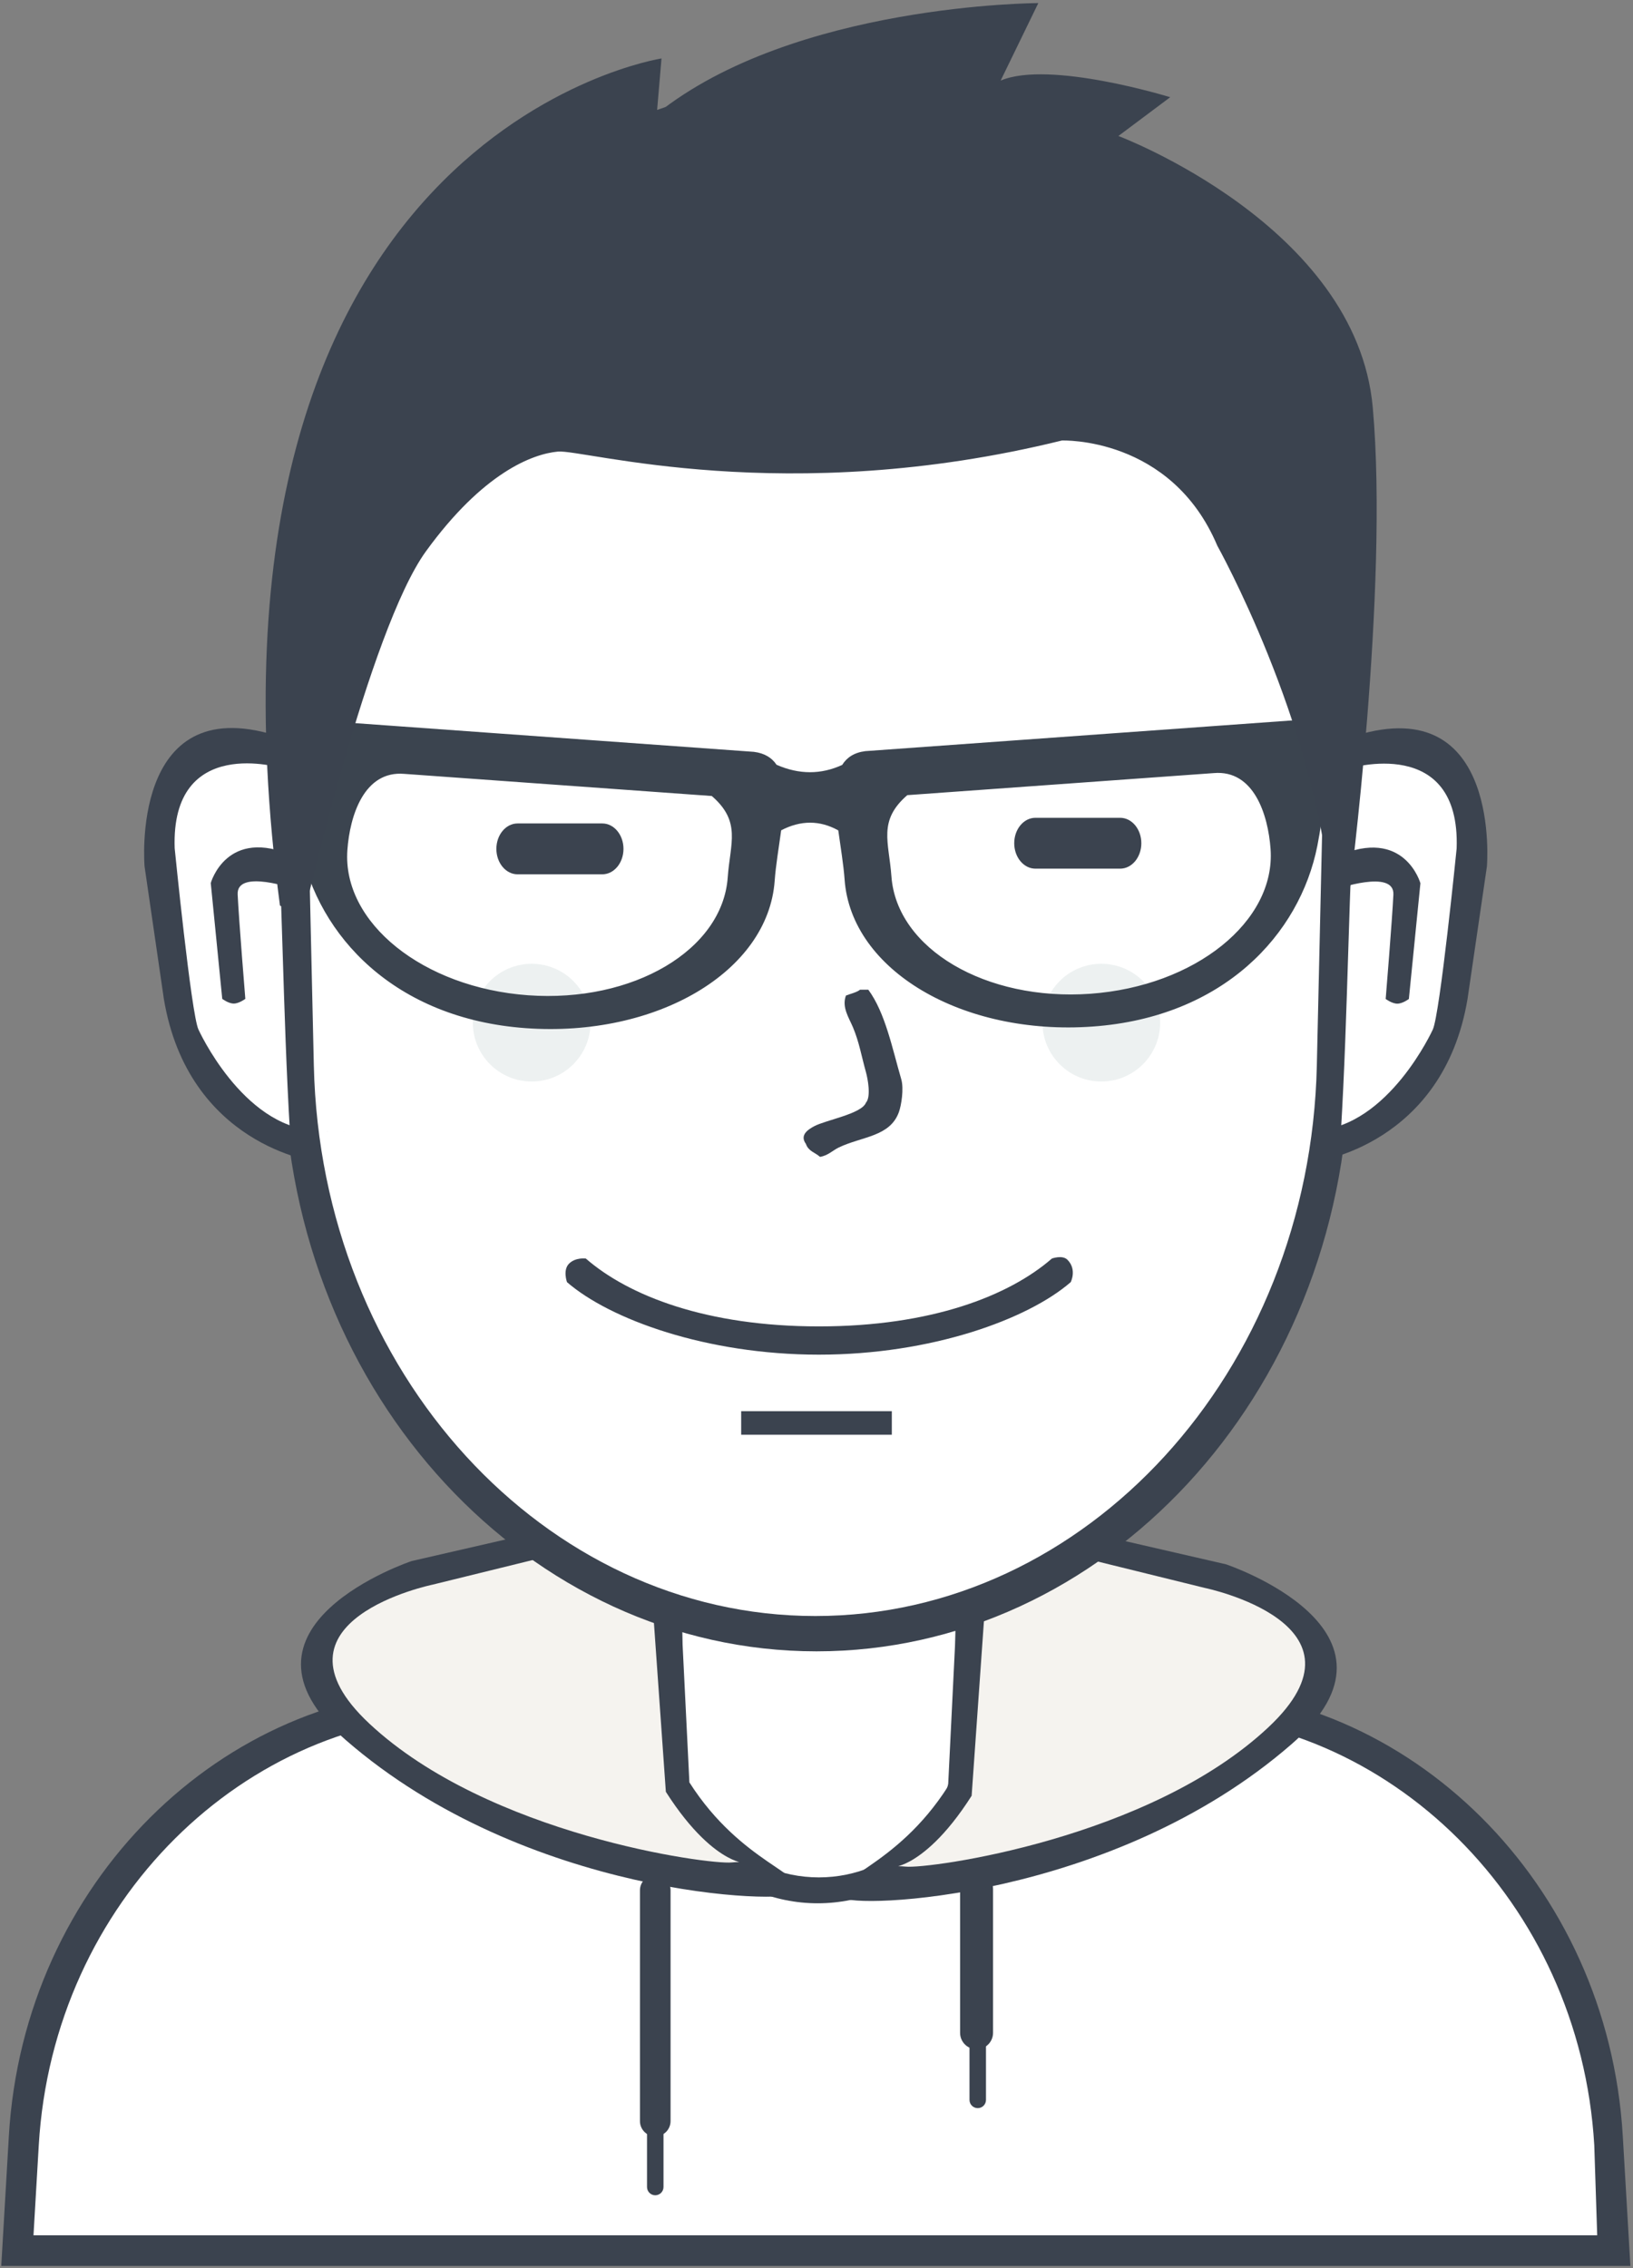 <?xml version="1.0" encoding="UTF-8"?>
<svg width="296px" height="411px" viewBox="0 0 296 411" version="1.1" xmlns="http://www.w3.org/2000/svg" xmlns:xlink="http://www.w3.org/1999/xlink">
    <rect x="0" y="0" width="296" height="411" fill="#808080" stroke="none"/>
    <!-- Generator: Sketch 49.3 (51167) - http://www.bohemiancoding.com/sketch -->
    <title>users-2</title>
    <desc>Created with Sketch.</desc>
    <defs></defs>
    <g id="Page-1" stroke="none" stroke-width="1" fill="none" fill-rule="evenodd">
        <g id="Users-avatars" transform="translate(-607, -76)">
            <g id="row-1" transform="translate(95, 50)">
                <g id="users-2" transform="translate(512, 26)">
                    <g id="svg5401">
                        <path d="M3,409 C3,409 -7.302,318.689 81.44,308.613 L119.413,308.613 L119.413,291.12 C119.413,291.12 146.125,302.593 173.173,292.4 L174.027,308.613 L218.4,308.613 C218.4,308.613 295.673,316.328 291,409 L3,409 L3,409 Z" id="body-bg-flat" fill="#FFFFFF"></path>
                        <path d="M290.262,410.587 L290.262,410.587 L5.746,410.587 L5.746,410.587 L0.228,410.587 L1.605,387.057 C4.294,341.115 40.492,306.053 81.915,306.053 L113.44,306.053 L113.44,310.747 L84.43,310.747 C44.506,310.747 9.619,344.495 7.027,388.717 L6.071,405.04 L289.51,405.04 L288.98,388.717 C286.388,344.495 251.501,310.747 211.578,310.747 L172.747,310.747 L172.747,306.053 L213.839,306.053 C255.263,306.053 291.46,341.115 294.149,387.057 L295.527,410.587 L290.262,410.587 L290.262,410.587 Z" id="Rounded-Rectangle-13-copy" fill="#3B434F"></path>
                        <path d="M123.68,289.146 L123.68,315.461 C123.68,329.117 134.759,340.187 148.427,340.187 C162.094,340.187 173.173,329.117 173.173,315.461 L173.173,289.689 C174.609,289.252 176.032,288.777 177.44,288.264 L177.44,315.64 C177.44,331.789 164.355,344.88 148.213,344.88 C132.072,344.88 118.987,331.789 118.987,315.64 L118.987,287.454 C120.533,288.065 122.098,288.627 123.68,289.146 L123.68,289.146 Z" id="neck-copy-5" fill="#3B434F"></path>
                        <path d="M118.773,339.76 C120.305,339.76 121.547,341.002 121.547,342.533 L121.547,384.347 C121.547,385.878 120.305,387.12 118.773,387.12 C117.242,387.12 116,385.878 116,384.347 L116,342.533 C116,341.002 117.242,339.76 118.773,339.76 L118.773,339.76 Z" id="Rounded-Rectangle-14" fill="#3B434F"></path>
                        <path d="M177.013,339.333 C178.663,339.333 180,340.671 180,342.32 L180,368.347 C180,369.996 178.663,371.333 177.013,371.333 C175.364,371.333 174.027,369.996 174.027,368.347 L174.027,342.32 C174.027,340.671 175.364,339.333 177.013,339.333 L177.013,339.333 Z" id="Rounded-Rectangle-15" fill="#3B434F"></path>
                        <path d="M118.773,384.133 C119.598,384.133 120.267,384.802 120.267,385.627 L120.267,396.293 C120.267,397.118 119.598,397.787 118.773,397.787 C117.949,397.787 117.28,397.118 117.28,396.293 L117.28,385.627 C117.28,384.802 117.949,384.133 118.773,384.133 L118.773,384.133 Z" id="Rounded-Rectangle-16" fill="#3B434F"></path>
                        <path d="M177.227,368.347 C178.051,368.347 178.72,369.015 178.72,369.84 L178.72,380.507 C178.72,381.331 178.051,382 177.227,382 C176.402,382 175.733,381.331 175.733,380.507 L175.733,369.84 C175.733,369.015 176.402,368.347 177.227,368.347 L177.227,368.347 Z" id="Rounded-Rectangle-16-copy" fill="#3B434F"></path>
                        <path d="M102.766,278.646 L75.742,284.851 C75.742,284.851 42.649,292.347 64.666,314.651 C86.682,336.954 143.307,340.893 143.307,340.893 C143.307,340.893 128.335,333.802 121.973,323.827 L119.84,287.987 L102.766,278.646 L102.766,278.646 Z" id="Shape-1-copy" fill="#F5F3EF"></path>
                        <path d="M144.16,343.027 C142.483,345.149 95.333,343.69 62.667,315.293 C39.014,294.733 74.613,282.867 74.613,282.867 L100.64,276.893 L123.253,288.413 L124.96,322.973 C134.479,337.9 146.859,339.61 144.16,343.027 L144.16,343.027 Z M120.693,324.68 L118.133,288.413 L104.48,280.733 L78.453,287.133 C78.453,287.133 46.928,293.598 66.933,312.307 C88.523,332.497 128.462,337.916 132.64,337.48 C136.971,337.029 130.213,339.606 120.693,324.68 L120.693,324.68 Z" id="Shape-1-copy-2" fill="#3B434F"></path>
                        <path d="M194.059,279.651 L221.099,285.875 C221.099,285.875 254.212,293.394 232.182,315.764 C210.152,338.134 153.494,342.085 153.494,342.085 C153.494,342.085 168.474,334.973 174.84,324.967 L176.975,289.02 L194.059,279.651 L194.059,279.651 Z" id="Shape-1-copy-4" fill="#F5F3EF"></path>
                        <path d="M152.64,343.798 C154.318,345.927 201.496,344.463 234.182,315.982 C257.849,295.359 222.228,283.458 222.228,283.458 L196.186,277.467 L173.559,289.021 L171.852,323.685 C162.327,338.656 149.939,340.371 152.64,343.798 L152.64,343.798 Z M176.121,325.396 L178.682,289.021 L192.344,281.318 L218.386,287.737 C218.386,287.737 249.929,294.221 229.913,312.986 C208.311,333.237 168.348,338.672 164.167,338.235 C159.834,337.782 166.596,340.367 176.121,325.396 L176.121,325.396 Z" id="Shape-1-copy-6" fill="#3B434F"></path>
                        <path d="M148.215,21.467 C201.293,21.467 243.187,71.068 241.825,130.665 L240.377,194.006 C239.094,250.152 197.845,294.533 148.215,294.533 C98.584,294.533 57.336,250.152 56.052,194.006 L54.605,130.665 C53.242,71.068 95.137,21.467 148.215,21.467 L148.215,21.467 Z" id="2-copy-5" fill="#FFFFFF"></path>
                        <path d="M246.089,128.701 L244.572,194.616 C243.228,253.043 200.006,299.227 148.001,299.227 C95.996,299.227 52.775,253.043 51.43,194.616 L49.913,128.701 C48.486,66.683 92.384,15.067 148.001,15.067 C203.618,15.067 247.517,66.683 246.089,128.701 L246.089,128.701 Z M147.788,21.893 C95.436,21.893 54.114,71.107 55.458,130.238 L56.886,193.085 C58.152,248.793 98.836,292.827 147.788,292.827 C196.741,292.827 237.425,248.793 238.691,193.085 L240.119,130.238 C241.462,71.107 200.141,21.893 147.788,21.893 L147.788,21.893 Z" id="2-line" fill="#3B434F"></path>
                        <path d="M194.08,232.326 C186.325,239.06 168.808,245.467 148.427,245.467 C128.045,245.467 110.529,239.06 102.773,232.326 C102.773,232.326 101.98,230.143 103.144,228.978 C104.33,227.793 106.187,228.051 106.187,228.051 C113.934,234.789 128.038,240.347 148.427,240.347 C168.816,240.347 182.92,234.789 190.667,228.051 C190.667,228.051 192.562,227.347 193.482,228.267 C195.255,230.04 194.08,232.326 194.08,232.326 L194.08,232.326 Z" id="usta" fill="#3B434F"></path>
                        <path d="M134.347,255.707 L161.653,255.707 L161.653,259.973 L134.347,259.973 L134.347,255.707 L134.347,255.707 Z" id="-" fill="#3B434F"></path>
                        <path d="M49.807,138.313 C49.795,138.314 48.76,137.487 46.804,136.871 C45.826,136.564 44.611,136.311 43.226,136.248 C42.88,136.233 42.524,136.229 42.16,136.24 C41.796,136.25 41.423,136.274 41.045,136.315 C40.287,136.396 39.505,136.541 38.718,136.767 C35.567,137.673 32.353,139.875 30.465,144.419 C29.517,146.691 28.892,149.55 28.727,153.126 C28.685,154.02 28.673,154.959 28.691,155.945 C28.709,156.931 28.758,157.963 28.84,159.045 C29.003,161.209 29.298,163.568 29.738,166.14 C29.728,166.137 29.328,173.91 32.106,182.841 C34.719,191.573 40.992,202.299 52.573,205.364 C51.241,183.185 51.2,160.59 49.807,138.313 L49.807,138.313 L49.807,138.313 Z" id="Shape-11-copy" fill="#FFFFFF"></path>
                        <path d="M51.128,139.207 C51.128,139.207 30.951,132.956 31.662,153.698 C31.662,153.698 34.665,183.775 35.97,186.547 C35.97,186.547 43.894,204.059 56.971,204.835 C69.752,205.594 56.971,204.835 56.971,204.835 L57.13,210.48 C57.13,210.48 34.145,207.533 29.706,181.045 L26.202,156.983 C26.202,156.983 23.481,125.138 49.871,133.235 C75.58,141.123 49.871,133.235 49.871,133.235 L51.128,139.207" id="Shape-3" fill="#3B434F"></path>
                        <path d="M44.468,180.995 C44.468,180.995 43.339,181.848 42.369,181.848 C41.399,181.848 40.284,180.995 40.284,180.995 L38.202,160.012 C38.202,160.012 41.074,149.679 53.265,155.139 L53.554,161.139 C53.554,161.139 42.858,157.346 43.079,162.069 C43.292,166.616 44.468,180.995 44.468,180.995 L44.468,180.995 Z" id="Shape-4" fill="#3B434F"></path>
                        <path d="M245.813,138.362 C245.825,138.363 246.866,137.536 248.83,136.921 C249.812,136.614 251.032,136.361 252.423,136.299 C252.771,136.283 253.128,136.28 253.494,136.29 C253.86,136.3 254.234,136.325 254.614,136.365 C255.375,136.446 256.16,136.591 256.951,136.817 C260.116,137.722 263.344,139.923 265.241,144.464 C266.192,146.735 266.82,149.591 266.986,153.165 C267.028,154.058 267.041,154.997 267.022,155.982 C267.004,156.967 266.955,157.999 266.873,159.08 C266.709,161.242 266.412,163.6 265.971,166.17 C265.98,166.167 266.383,173.935 263.592,182.86 C260.968,191.586 254.668,202.305 243.035,205.368 C244.373,183.204 244.415,160.624 245.813,138.362 L245.813,138.362 L245.813,138.362 Z" id="Shape-11-copy_1" fill="#FFFFFF"></path>
                        <path d="M244.483,139.256 C244.483,139.256 264.747,133.008 264.034,153.737 C264.034,153.737 261.017,183.793 259.707,186.564 C259.707,186.564 251.748,204.064 238.614,204.839 C225.777,205.597 238.614,204.839 238.614,204.839 L238.455,210.48 C238.455,210.48 261.54,207.535 265.999,181.065 L269.518,157.019 C269.518,157.019 272.25,125.196 245.745,133.287 C219.923,141.17 245.745,133.287 245.745,133.287 L244.483,139.256" id="Shape-3_1" fill="#3B434F"></path>
                        <path d="M251.171,181.015 C251.171,181.015 252.305,181.868 253.28,181.868 C254.254,181.868 255.374,181.015 255.374,181.015 L257.466,160.046 C257.466,160.046 254.58,149.72 242.336,155.177 L242.046,161.173 C242.046,161.173 252.789,157.382 252.567,162.102 C252.353,166.646 251.171,181.015 251.171,181.015 L251.171,181.015 Z" id="Shape-4_1" fill="#3B434F"></path>
                        <path d="M155.893,179.333 L157.387,179.333 C160.474,183.526 161.73,189.97 163.36,195.547 C163.865,197.275 163.375,200.298 162.933,201.52 C161.316,205.996 156.236,205.915 152.053,207.92 C150.93,208.458 150.095,209.388 148.64,209.627 C147.692,208.791 146.547,208.627 146.08,207.28 C144.928,205.693 146.413,204.702 147.573,204.08 C149.68,202.95 156.181,201.837 156.96,199.813 C157.923,198.718 157.283,195.423 156.96,194.267 C156.133,191.305 155.737,188.832 154.613,186.16 C153.867,184.385 152.557,182.514 153.333,180.4 C153.977,180.124 155.367,179.81 155.893,179.333 L155.893,179.333 Z" id="new_vector_shape_done" fill="#3B434F"></path>
                        <path d="M93.813,149.211 L109.173,149.211 C111.294,149.211 113.013,151.274 113.013,153.819 C113.013,156.364 111.294,158.427 109.173,158.427 L93.813,158.427 C91.693,158.427 89.973,156.364 89.973,153.819 C89.973,151.274 91.693,149.211 93.813,149.211 L93.813,149.211 Z" id="Rounded-Rectangle-9" fill="#3B434F"></path>
                        <path d="M187.68,148.187 L203.04,148.187 C205.161,148.187 206.88,150.25 206.88,152.795 C206.88,155.34 205.161,157.403 203.04,157.403 L187.68,157.403 C185.559,157.403 183.84,155.34 183.84,152.795 C183.84,150.25 185.559,148.187 187.68,148.187 L187.68,148.187 Z" id="Rounded-Rectangle-9-copy" fill="#3B434F"></path>
                        <path d="M199.627,174.64 C205.518,174.64 210.293,179.416 210.293,185.307 C210.293,191.198 205.518,195.973 199.627,195.973 C193.736,195.973 188.96,191.198 188.96,185.307 C188.96,179.416 193.736,174.64 199.627,174.64 L199.627,174.64 Z" id="Ellipse-3" fill="#EDF1F1"></path>
                        <path d="M96.373,174.64 C102.264,174.64 107.04,179.416 107.04,185.307 C107.04,191.198 102.264,195.973 96.373,195.973 C90.482,195.973 85.707,191.198 85.707,185.307 C85.707,179.416 90.482,174.64 96.373,174.64 L96.373,174.64 Z" id="Ellipse-3-copy" fill="#EDF1F1"></path>
                        <path d="M240.94,136.88 C240.363,141.81 239.856,147.842 238.79,153.236 C235.602,169.364 221.743,184.307 198.08,186.01 C174.416,187.713 154.276,175.8 153.096,159.402 C152.895,156.621 152.36,153.501 151.949,150.468 C148.6,148.611 145.149,148.607 141.595,150.455 C141.179,153.557 140.624,156.759 140.419,159.606 C139.235,176.059 119.032,188.011 95.293,186.303 C71.555,184.594 57.652,169.602 54.455,153.42 C53.385,148.009 52.877,141.956 52.298,137.01 L48.809,136.759 L49.299,129.949 L50.151,130.011 L71.739,131.564 L89.962,132.876 L108.219,134.189 L136.656,136.236 C138.617,136.484 139.921,137.325 140.761,138.581 C144.845,140.368 148.811,140.375 152.66,138.602 C153.492,137.265 154.813,136.366 156.847,136.108 L185.194,134.069 L203.394,132.759 L221.56,131.452 L243.08,129.904 L243.929,129.843 L244.417,136.629 L240.94,136.88 L240.94,136.88 Z M129.02,144.237 L73.288,140.227 C65.999,139.598 63.415,147.79 62.966,154.033 C62.019,167.194 76.684,178.975 95.722,180.345 C114.76,181.715 130.961,172.156 131.908,158.994 C132.357,152.751 134.396,148.895 129.02,144.237 L129.02,144.237 Z M230.305,153.846 C229.857,147.624 227.282,139.46 220.015,140.086 L164.459,144.083 C159.1,148.726 161.132,152.569 161.58,158.791 C162.524,171.91 178.674,181.437 197.652,180.072 C216.63,178.706 231.249,166.965 230.305,153.846 L230.305,153.846 Z" id="glasses" fill="#3B444F"></path>
                        <path d="M55.017,166.107 C55.017,166.107 66.887,114.111 77.215,99.888 C87.544,85.665 96.482,82.263 101.121,81.828 C105.761,81.393 142.293,92.193 192.476,79.822 C192.476,79.822 212.264,79.032 220.651,98.885 C220.651,98.885 238.336,130.522 241.142,162.093 L244.557,162.093 C244.557,162.093 251.795,106.751 248.826,73.802 C245.858,40.853 202.722,24.64 202.722,24.64 L212.113,17.616 C212.113,17.616 190.187,10.838 181.377,14.606 L188.207,0.56 C188.207,0.56 143.957,0.648 119.051,20.626 L119.905,10.593 C119.905,10.593 32.115,24.056 50.748,164.1 L55.017,166.107 L55.017,166.107 Z" id="Shape-7" fill="#3B434F"></path>
                    </g>
                </g>
            </g>
        </g>
    </g>
</svg>